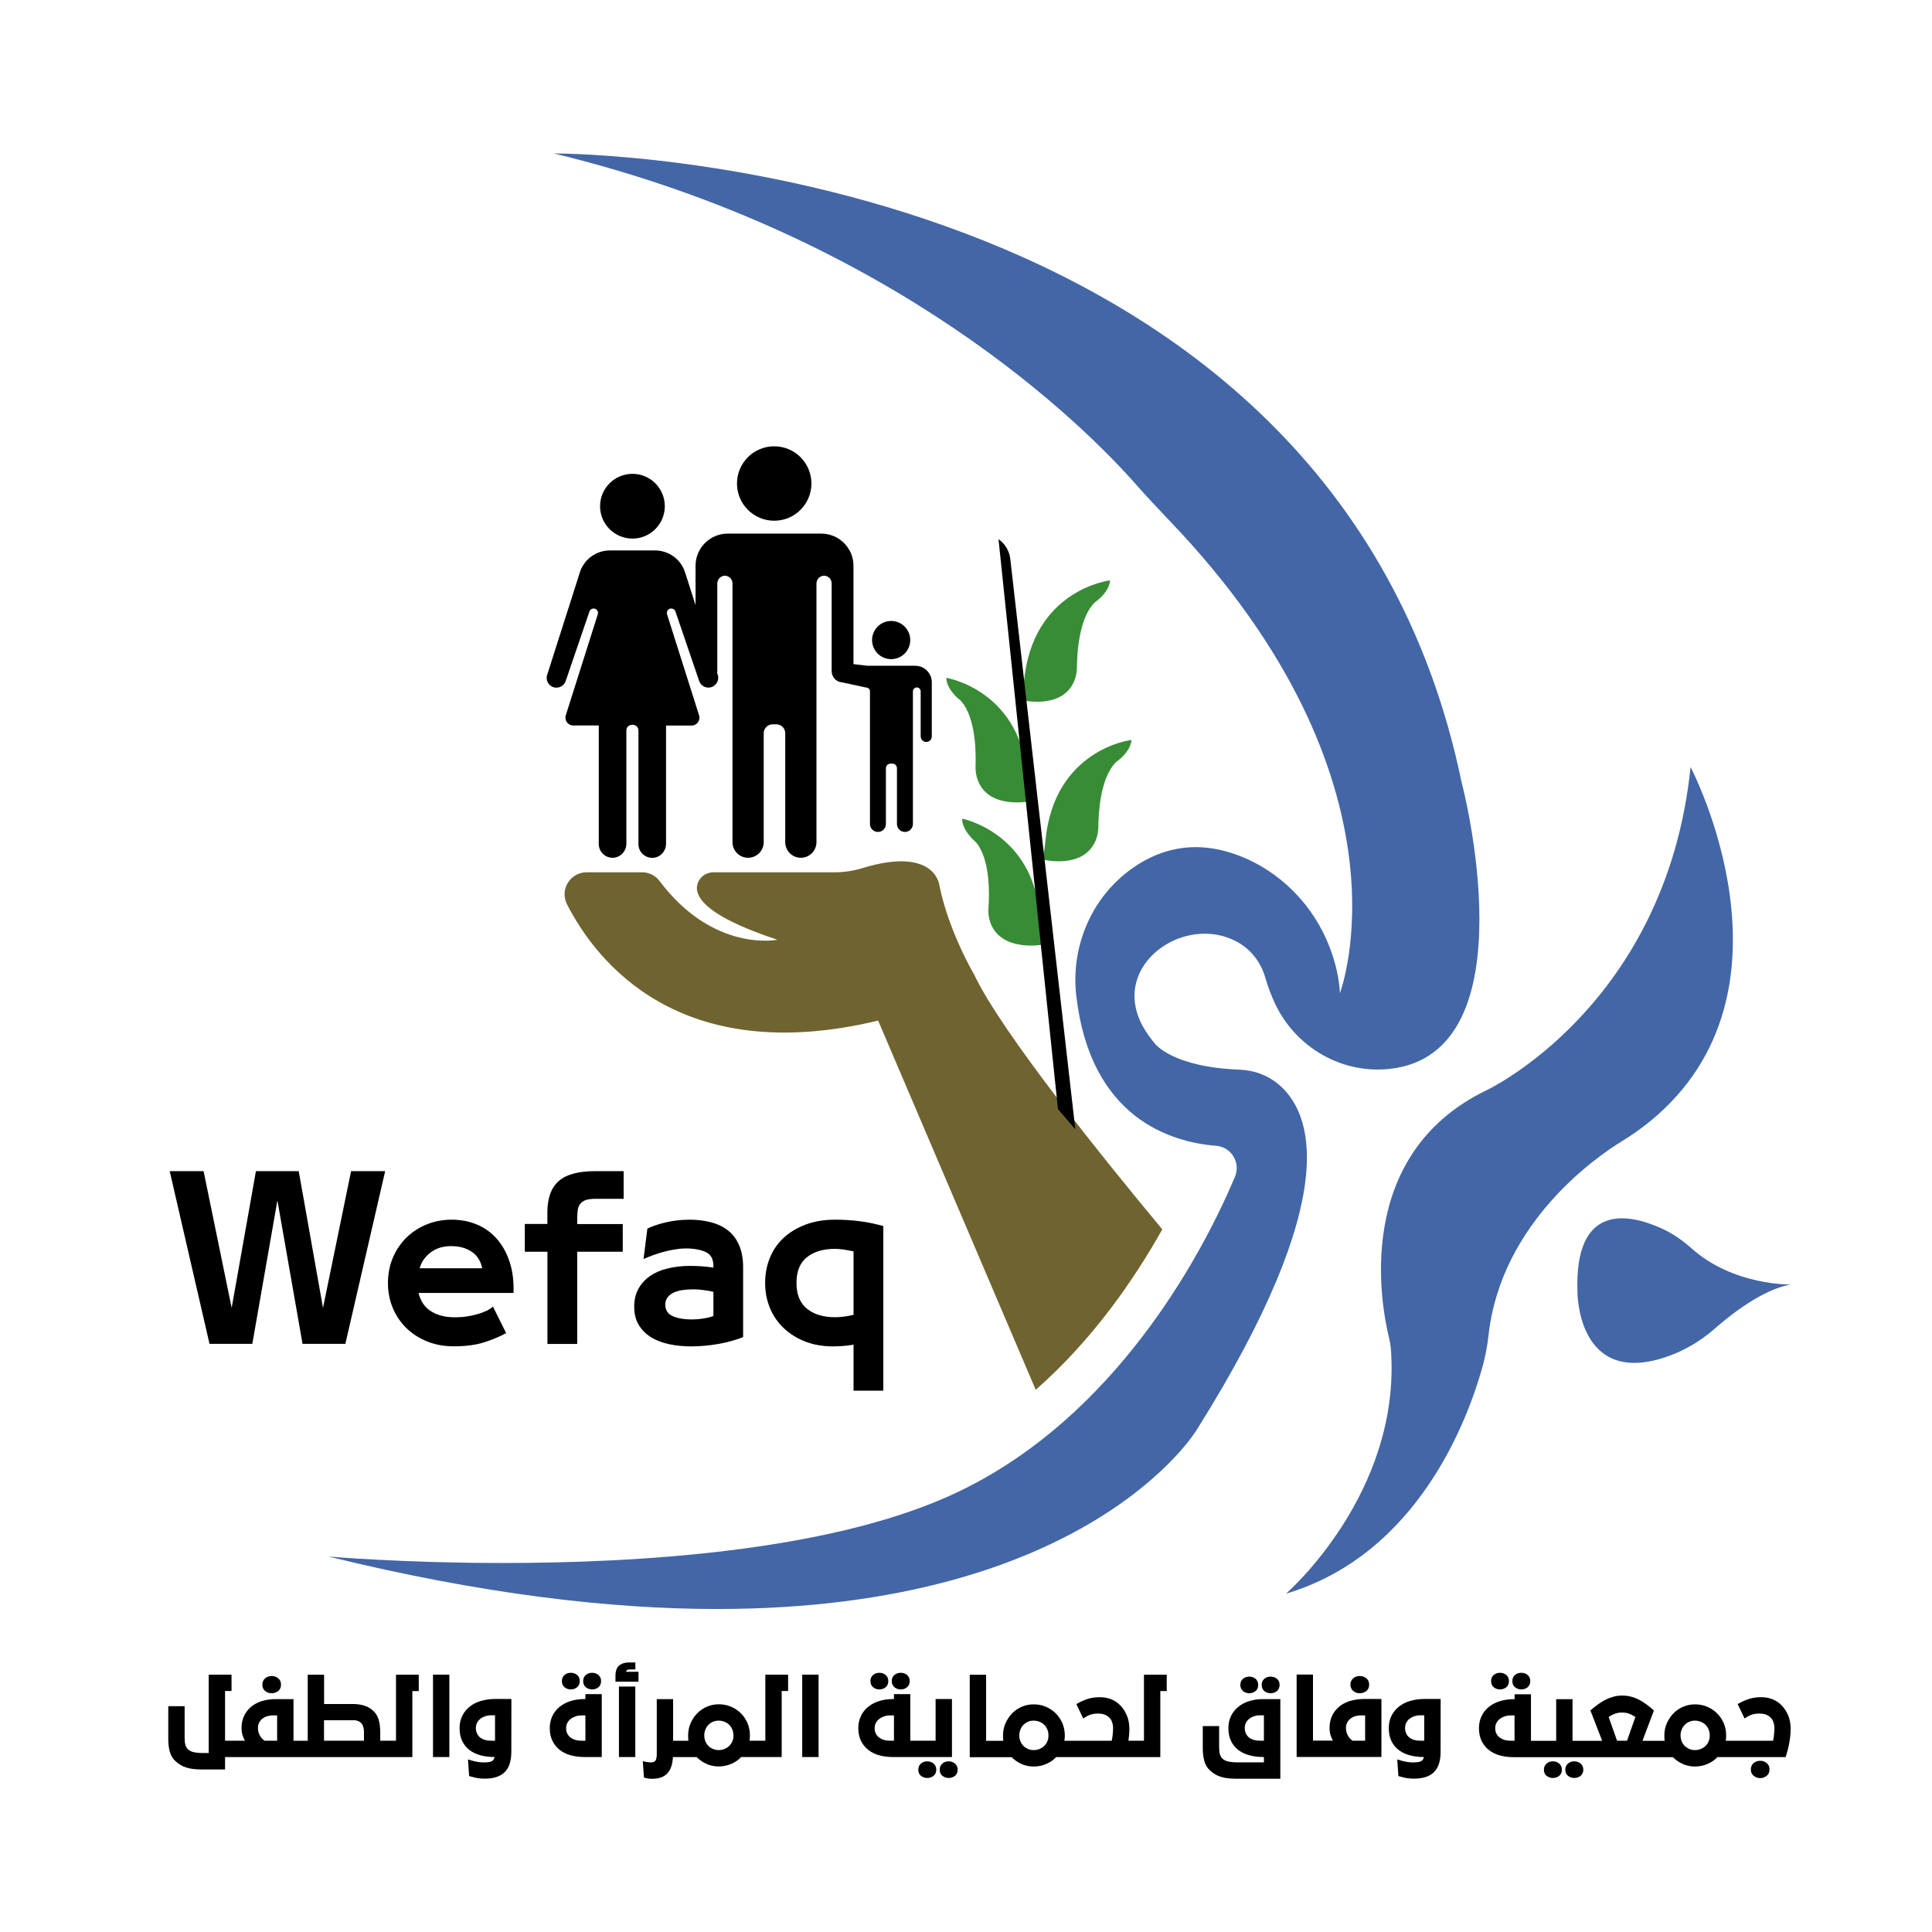 <?xml version="1.0" encoding="utf-8"?>
<!-- Generator: Adobe Illustrator 25.0.0, SVG Export Plug-In . SVG Version: 6.00 Build 0)  -->
<svg version="1.1" id="Layer_1" xmlns="http://www.w3.org/2000/svg" xmlns:xlink="http://www.w3.org/1999/xlink" x="0px" y="0px"
	 viewBox="0 0 283.46 283.46" style="enable-background:new 0 0 283.46 283.46;" xml:space="preserve">
<style type="text/css">
	.st0{fill:#4366A6;}
	.st1{fill:#6F642F;}
	.st2{fill:#388C36;}
</style>
<g>
	<g>
		<g>
			<path class="st0" d="M248.17,183.15c-1.34-1.2-2.83-2.23-4.48-2.96c-4.69-2.1-12.7-3.8-12.25,9.34c0,0-0.08,13.92,12.9,9.6
				c2.67-0.89,5.12-2.33,7.24-4.19c2.48-2.18,7.06-5.75,11.14-6.48C262.72,188.46,254.31,188.65,248.17,183.15z"/>
			<path class="st1" d="M151.96,203.91l-23.12-54.17c-29.22,7.03-41.4-8.75-45.65-17.06c-1.1-2.15,0.47-4.7,2.89-4.7h8.12
				c1.02,0,1.98,0.48,2.59,1.3c7.91,10.52,17.27,8.6,17.27,8.6c-11.32-3.73-12.35-6.75-11.64-8.44c0.38-0.9,1.29-1.46,2.27-1.46
				h17.81c1.37,0,2.72-0.21,4.03-0.61c10.54-3.22,11.26,2.37,11.26,2.37c1.38,6.92,5.11,13.19,5.11,13.19
				c3.96,8.45,19.26,27.37,27.63,37.44C166.42,187.69,160.34,196.56,151.96,203.91z"/>
			<path class="st2" d="M138.84,99.45c0,0,11.32,1.81,11.97,15.45c0.01,0.29,0.03,0.58,0.06,0.87l0.17,1.8c0,0-5.9,1.21-7.56-3.04
				c-0.27-0.69-0.37-1.44-0.35-2.19c0.07-1.77,0.06-6.94-2.07-9.42c-0.09-0.1-0.18-0.19-0.28-0.27
				C140.31,102.28,138.88,100.98,138.84,99.45z"/>
			<path class="st2" d="M141.16,120.11c0,0,11.26,2.18,11.46,15.84c0,0.29,0.01,0.58,0.03,0.87l0.11,1.81c0,0-5.93,1.02-7.46-3.28
				c-0.25-0.7-0.33-1.45-0.27-2.2c0.13-1.77,0.29-6.93-1.76-9.48c-0.08-0.1-0.18-0.19-0.28-0.28
				C142.54,122.98,141.16,121.63,141.16,120.11z"/>
			<path class="st2" d="M166.01,108.56c0,0-11.39,1.31-12.64,14.91c-0.03,0.29-0.06,0.58-0.1,0.86l-0.25,1.79
				c0,0,5.84,1.47,7.69-2.7c0.3-0.68,0.44-1.42,0.44-2.17c0.01-1.78,0.24-6.94,2.48-9.32c0.09-0.1,0.19-0.18,0.3-0.26
				C164.41,111.32,165.9,110.08,166.01,108.56z"/>
			<path class="st2" d="M162.87,85.15c0,0-11.39,1.31-12.64,14.91c-0.03,0.29-0.06,0.58-0.1,0.86l-0.25,1.79c0,0,5.84,1.47,7.69-2.7
				c0.3-0.68,0.44-1.42,0.44-2.17c0.01-1.78,0.24-6.94,2.48-9.32c0.09-0.1,0.19-0.18,0.3-0.26
				C161.27,87.91,162.76,86.68,162.87,85.15z"/>
			<path d="M146.5,79.1l8.72,83.62l2.55,2.98l-9.54-83.68c-0.13-1.16-0.74-2.2-1.69-2.88L146.5,79.1z"/>
			<path class="st0" d="M203.85,156.83c-0.58,0.06-1.15,0.09-1.72,0.09c-6.52,0-12.49-3.93-15.2-9.98c-0.49-1.09-0.94-2.29-1.32-3.6
				c-0.64-2.19-2.1-4.07-4.11-5.16c-0.09-0.05-0.18-0.09-0.27-0.14c-1.43-0.72-2.96-1.05-4.47-1.05c-6.89,0-13.42,6.8-8.71,14.23
				c0.4,0.63,0.87,1.27,1.42,1.92c0,0,2.54,3.42,12.4,3.8c2.05,0.08,4.04,0.77,5.63,2.08c4.96,4.08,9.87,16.08-11.96,50.83
				c0,0-15.81,26.22-70.34,26.22c-15.64,0-34.46-2.16-57.01-7.7c0,0,10.8,0.95,25.63,0.95c19.97,0,47.26-1.72,65.33-9.78
				c5.74-2.56,10.84-5.9,15.35-9.64c9.02-7.5,15.66-16.63,20.25-24.45c2.99-5.09,5.1-9.62,6.44-12.79c0.87-2.06-0.52-4.37-2.75-4.55
				c-6.64-0.53-18.46-4.04-20.53-22.02c-0.83-7.27,2.26-14.49,8.24-18.71c2.54-1.79,5.64-3.09,9.29-3.09c2.19,0,4.58,0.47,7.16,1.58
				c6.18,2.66,10.85,7.94,12.92,14.33c0.57,1.74,0.98,3.62,1.07,5.51c0,0,11.81-30.88-25.03-69.35c-1.71-1.79-3.4-3.59-5.04-5.45
				c-7.32-8.27-35.07-36.24-85.26-48.4c0,0,0.01,0,0.03,0c2.02,0,114.19,0.41,133.17,92.34
				C214.48,114.84,224.9,154.59,203.85,156.83z"/>
			<g>
				<path d="M104.04,100.88c-0.6,0.04-1.15-0.29-1.4-0.82c-0.03-0.05-0.05-0.1-0.06-0.15l-1.92-5.62l-1.56-4.57
					c-0.09-0.27-0.35-0.45-0.64-0.44c-0.36,0.01-0.62,0.31-0.62,0.65c0,0.06,0.01,0.13,0.03,0.2l4.7,14.83
					c0.23,0.74-0.32,1.49-1.09,1.49h-3.76v17.34c0,1.09-0.84,2.02-1.93,2.07c-1.16,0.05-2.12-0.87-2.12-2.02v-16.67
					c0-0.46-0.37-0.83-0.83-0.83h-0.11c-0.23,0-0.44,0.09-0.59,0.24c-0.15,0.15-0.24,0.36-0.24,0.59v16.61
					c0,1.09-0.84,2.02-1.93,2.07c-1.16,0.05-2.12-0.87-2.12-2.02v-17.39H84.1c-0.77,0-1.32-0.75-1.09-1.49l4.7-14.83
					c0.13-0.41-0.17-0.82-0.59-0.84h-0.03c-0.28,0-0.52,0.18-0.61,0.44L83,99.91c-0.2,0.59-0.75,0.98-1.36,0.98
					c-0.04,0-0.07,0-0.1,0c-0.93-0.07-1.55-0.99-1.26-1.87l4.8-15.05c0.61-1.91,2.39-3.21,4.4-3.21h6.63c2.01,0,3.79,1.3,4.4,3.21
					l0.16,0.49l3.19,10l1.45,4.56C105.59,99.89,104.96,100.81,104.04,100.88z"/>
				<circle cx="92.79" cy="74.27" r="4.75"/>
				<circle cx="113.59" cy="70.94" r="5.46"/>
				<path d="M125.22,83.01v15.5c0,0.89-0.73,1.61-1.63,1.6c-0.88-0.02-1.57-0.77-1.57-1.65V85.59c0-0.63-0.52-1.13-1.15-1.12
					c-0.61,0.02-1.08,0.55-1.08,1.16v37.93c0,0.63-0.26,1.2-0.67,1.62c-0.42,0.41-0.99,0.67-1.62,0.67c-1.26,0-2.29-1.02-2.29-2.29
					v-15.98c0-0.36-0.15-0.69-0.38-0.93c-0.24-0.24-0.57-0.38-0.93-0.38h-0.54c-0.72,0-1.31,0.59-1.31,1.31v15.98
					c0,0.63-0.26,1.2-0.67,1.62c-0.42,0.41-0.99,0.67-1.62,0.67c-1.26,0-2.29-1.02-2.29-2.29V85.59c0-0.63-0.52-1.13-1.15-1.12
					c-0.61,0.02-1.08,0.55-1.08,1.16v12.88c0,0.75-0.52,1.38-1.21,1.55c-0.03-0.05-0.05-0.1-0.06-0.15l-1.92-5.62V83.01
					c0-2.6,2.11-4.72,4.72-4.72h13.73C123.11,78.3,125.22,80.41,125.22,83.01z"/>
				<circle cx="130.75" cy="93.91" r="2.8"/>
				<path d="M127.26,97.68h3.51h0.01h3.51c1.33,0,2.42,1.08,2.42,2.42v7.94c0,0.46-0.37,0.83-0.83,0.82
					c-0.45-0.01-0.8-0.39-0.8-0.84v-6.59c0-0.32-0.27-0.58-0.59-0.57c-0.31,0.01-0.55,0.28-0.55,0.6v19.43
					c0,0.65-0.52,1.17-1.17,1.17l0,0c-0.65,0-1.17-0.52-1.17-1.17v-8.18c0-0.37-0.3-0.67-0.67-0.67l0,0l0,0h-0.28l0,0
					c-0.37,0-0.67,0.3-0.67,0.67v8.18c0,0.65-0.52,1.17-1.17,1.17l0,0c-0.65,0-1.17-0.52-1.17-1.17v-19.45
					c0-0.32-0.27-0.58-0.59-0.57l-3.44-0.74l0.22-2.85L127.26,97.68z"/>
			</g>
			<path class="st0" d="M248.04,112.55c0,0,17.32,32.88-5.91,51.94c-1.33,1.09-2.75,2.08-4.22,2.98
				c-3.48,2.14-17.63,11.77-19.51,28.38c-0.17,1.54-0.45,3.08-0.86,4.57c-2.1,7.62-9.36,27.58-28.86,33.4
				c0,0,16.83-14.57,15.41-35.65c-0.05-0.68-0.16-1.35-0.32-2.01c-1.12-4.6-5.31-26.67,14.27-36.17
				C218.04,160,244.42,147.66,248.04,112.55z"/>
		</g>
		<g>
			<g>
				<path d="M47.39,191.89l4.12-20.06h5l-5.84,25.34h-6.28l-3.69-21.05l-3.68,21.05h-6.28l-5.84-25.34h4.97l4.12,20.06l3.56-20.06
					h6.28L47.39,191.89z"/>
				<path d="M67.16,193.26c0.46,0,0.94-0.04,1.45-0.13c0.51-0.08,1-0.19,1.47-0.33c0.47-0.13,0.9-0.3,1.3-0.48
					c0.39-0.19,0.71-0.4,0.94-0.63l1.94,3.9c-0.94,0.52-2.02,0.97-3.25,1.36c-1.23,0.39-2.71,0.58-4.44,0.58
					c-1.4,0-2.68-0.23-3.86-0.7s-2.2-1.12-3.06-1.95c-0.86-0.83-1.53-1.82-2.01-2.95c-0.48-1.13-0.72-2.36-0.72-3.67
					c0-1.35,0.24-2.6,0.73-3.75c0.49-1.15,1.16-2.13,2-2.95c0.84-0.82,1.83-1.46,2.97-1.92c1.14-0.46,2.35-0.69,3.64-0.69
					c1.35,0,2.6,0.24,3.73,0.72c1.14,0.48,2.11,1.18,2.92,2.11c0.81,0.93,1.44,2.06,1.87,3.39c0.44,1.33,0.62,2.84,0.56,4.53H61.41
					c0.29,1.21,0.9,2.1,1.83,2.69c0.93,0.58,2.08,0.88,3.45,0.88H67.16z M69.19,183.64c-0.81-0.54-1.81-0.81-3-0.81
					c-1.19,0-2.19,0.31-3,0.92c-0.81,0.61-1.36,1.39-1.62,2.33h9.18C70.52,184.99,70,184.18,69.19,183.64z"/>
				<path d="M77,179.58h3.31v-1.69c0-2.1,0.56-3.64,1.67-4.61c1.11-0.97,2.89-1.45,5.33-1.45h4.19v4.06h-4.16
					c-0.56,0-1.01,0.06-1.36,0.17s-0.61,0.29-0.81,0.52c-0.2,0.23-0.33,0.52-0.39,0.88c-0.06,0.35-0.09,0.77-0.09,1.25v0.88h6.68
					v4.06h-6.68v13.53h-4.37v-13.53H77V179.58z"/>
				<path d="M101.4,197.54c-1.1,0-2.16-0.1-3.17-0.31c-1.01-0.21-1.9-0.54-2.66-1c-0.76-0.46-1.37-1.06-1.83-1.8
					c-0.46-0.74-0.69-1.65-0.69-2.73c0-0.98,0.2-1.84,0.61-2.59c0.41-0.75,0.97-1.37,1.69-1.88c0.72-0.5,1.58-0.88,2.59-1.12
					c1.01-0.25,2.11-0.38,3.29-0.38c0.48,0,1.01,0.02,1.58,0.05c0.57,0.03,1.19,0.1,1.86,0.2v-0.25c0-1-0.37-1.68-1.12-2.03
					c-0.75-0.35-1.73-0.53-2.94-0.53c-0.46,0-0.96,0.04-1.5,0.13c-0.54,0.08-1.09,0.2-1.64,0.34c-0.55,0.15-1.09,0.31-1.61,0.5
					c-0.52,0.19-1,0.39-1.44,0.59l0.56-4.47c0.71-0.35,1.61-0.66,2.72-0.92c1.1-0.26,2.27-0.39,3.5-0.39c1.12,0,2.17,0.13,3.12,0.38
					c0.96,0.25,1.79,0.65,2.48,1.19c0.7,0.54,1.24,1.26,1.64,2.16c0.39,0.9,0.59,1.98,0.59,3.25v10.25
					c-1.12,0.44-2.35,0.78-3.69,1.01C104.03,197.42,102.71,197.54,101.4,197.54z M104.68,189.54c-0.42-0.1-0.89-0.19-1.44-0.26
					c-0.54-0.07-1.05-0.11-1.53-0.11c-0.56,0-1.09,0.04-1.58,0.11c-0.49,0.07-0.92,0.2-1.3,0.37c-0.37,0.18-0.67,0.41-0.89,0.7
					c-0.22,0.29-0.33,0.65-0.33,1.06c0,0.81,0.37,1.38,1.11,1.7s1.65,0.48,2.73,0.48c0.54,0,1.09-0.04,1.66-0.13
					c0.56-0.08,1.08-0.21,1.56-0.37V189.54z"/>
				<path d="M125.23,197.29c-0.6,0.1-1.16,0.17-1.67,0.2c-0.51,0.03-0.96,0.05-1.36,0.05c-1.5,0-2.86-0.24-4.08-0.72
					c-1.22-0.48-2.27-1.14-3.14-1.97c-0.88-0.83-1.55-1.82-2.02-2.95c-0.47-1.14-0.7-2.36-0.7-3.67c0-1.31,0.23-2.54,0.69-3.67
					c0.46-1.14,1.13-2.11,2.02-2.94c0.88-0.82,1.96-1.47,3.23-1.95c1.27-0.48,2.72-0.72,4.34-0.72c2.54,0,4.89,0.31,7.06,0.94v24.15
					h-4.37V197.29z M116.86,188.23c0,1.69,0.51,2.95,1.53,3.78c1.02,0.83,2.4,1.25,4.12,1.25c0.39,0,0.81-0.03,1.25-0.08
					c0.44-0.05,0.93-0.14,1.47-0.27v-9.31c-0.48-0.1-0.95-0.19-1.4-0.26c-0.46-0.07-0.9-0.11-1.31-0.11c-1.73,0-3.1,0.41-4.12,1.22
					C117.37,185.26,116.86,186.52,116.86,188.23z"/>
			</g>
		</g>
	</g>
	<g>
		<path d="M38.91,248.11c0.28,0.22,0.6,0.32,0.95,0.32c0.36,0,0.67-0.11,0.95-0.32c0.28-0.22,0.42-0.53,0.42-0.95
			c0-0.38-0.13-0.68-0.4-0.91c-0.26-0.23-0.59-0.35-0.97-0.35s-0.71,0.12-0.97,0.35c-0.26,0.23-0.4,0.53-0.4,0.91
			C38.49,247.57,38.63,247.89,38.91,248.11z"/>
		<path d="M58.12,255.39h-0.76H56.7h-0.91v-1.21c0-0.62-0.06-1.19-0.19-1.71c-0.13-0.52-0.36-0.97-0.7-1.32
			c-0.39-0.4-0.84-0.7-1.35-0.87c-0.52-0.18-1.11-0.27-1.78-0.27h-4.22v-4.3h-2.4v9.69H44.4h-0.66h-0.68v-6.11h-2.57
			c-0.74,0-1.42,0.09-2.04,0.28c-0.62,0.19-1.15,0.47-1.6,0.84c-0.45,0.37-0.79,0.82-1.04,1.34c-0.25,0.53-0.37,1.12-0.37,1.78
			c0,0.43,0.06,0.83,0.19,1.18c0.13,0.36,0.23,0.58,0.31,0.68h-1.08H34.2h-1.18v-7.29h0.95v-2.4h-3.35v11.5h-0.97
			c-0.42,0-0.81-0.04-1.16-0.11c-0.35-0.07-0.64-0.2-0.87-0.4c-0.19-0.16-0.33-0.39-0.41-0.66c-0.08-0.28-0.12-0.63-0.12-1.04v-4.66
			h-2.4v4.91c0,0.61,0.07,1.19,0.22,1.75c0.15,0.56,0.42,1.02,0.8,1.37c0.23,0.22,0.48,0.41,0.74,0.57
			c0.26,0.16,0.54,0.29,0.85,0.39c0.31,0.1,0.64,0.17,1,0.22c0.36,0.04,0.76,0.07,1.21,0.07h3.51v-1.81h1.18h0.66h8.87h0.66h12.3
			h0.65h3.16v-9.69h0.94v-2.4h-3.34V255.39z M40.66,255.39h-1.85c-0.28-0.19-0.51-0.45-0.69-0.77c-0.18-0.32-0.27-0.68-0.27-1.1
			c0-0.3,0.06-0.56,0.18-0.79c0.12-0.23,0.28-0.42,0.48-0.58c0.2-0.15,0.43-0.27,0.69-0.35c0.26-0.08,0.53-0.12,0.8-0.12h0.66
			V255.39z M53.39,255.39h-5.85v-3h4.42c0.23,0,0.44,0.05,0.64,0.14c0.19,0.09,0.34,0.21,0.45,0.35c0.12,0.14,0.2,0.31,0.26,0.51
			c0.06,0.2,0.09,0.43,0.09,0.7V255.39z"/>
		<rect x="63.53" y="245.7" width="2.4" height="12.09"/>
		<path d="M70.52,249.57c-0.63,0.19-1.17,0.47-1.62,0.84c-0.46,0.37-0.82,0.81-1.08,1.34c-0.26,0.53-0.39,1.12-0.39,1.78
			c0,0.75,0.13,1.4,0.4,1.94c0.27,0.54,0.64,0.99,1.1,1.33c0.47,0.34,1.01,0.59,1.63,0.75c0.62,0.16,1.29,0.24,2,0.24h0.01
			c-0.01,0.09-0.05,0.19-0.12,0.32c-0.07,0.13-0.17,0.22-0.3,0.29c-0.13,0.07-0.29,0.11-0.48,0.14c-0.2,0.02-0.43,0.04-0.7,0.04
			c-0.33,0-0.65-0.03-0.98-0.09c-0.33-0.06-0.77-0.17-1.33-0.35l0.17,2.44l0.72,0.2c0.17,0.04,0.34,0.07,0.51,0.1
			c0.16,0.03,0.33,0.05,0.5,0.06c0.17,0.01,0.35,0.02,0.56,0.02c0.73,0,1.35-0.1,1.86-0.29c0.51-0.19,0.91-0.46,1.21-0.82
			c0.3-0.35,0.52-0.77,0.64-1.24c0.12-0.48,0.19-1,0.19-1.57l0.01-7.77h-2.47C71.83,249.28,71.15,249.38,70.52,249.57z
			 M72.64,255.39h-0.66c-0.31,0-0.59-0.04-0.86-0.12c-0.26-0.08-0.49-0.2-0.68-0.35s-0.34-0.35-0.45-0.58
			c-0.11-0.23-0.17-0.5-0.17-0.81c0-0.28,0.06-0.53,0.17-0.76c0.12-0.23,0.27-0.42,0.47-0.58c0.2-0.16,0.43-0.28,0.69-0.38
			c0.26-0.09,0.54-0.14,0.82-0.14h0.66V255.39z"/>
		<path d="M85.89,249.28h-0.1c-0.8,0-1.52,0.11-2.15,0.32c-0.64,0.21-1.17,0.51-1.62,0.89c-0.44,0.38-0.78,0.83-1.01,1.35
			c-0.23,0.52-0.35,1.09-0.35,1.7c0,0.71,0.13,1.34,0.39,1.87c0.26,0.53,0.62,0.98,1.08,1.34c0.46,0.36,1,0.62,1.62,0.79
			c0.62,0.17,1.3,0.25,2.04,0.25h2.5v-9.23h-2.4V249.28z M85.89,255.39h-0.69c-0.28,0-0.55-0.04-0.81-0.12
			c-0.26-0.08-0.49-0.2-0.69-0.35s-0.35-0.34-0.47-0.57c-0.12-0.23-0.17-0.49-0.17-0.8c0-0.3,0.06-0.56,0.19-0.79
			c0.13-0.23,0.29-0.42,0.51-0.58c0.21-0.16,0.45-0.28,0.72-0.37c0.27-0.09,0.54-0.13,0.82-0.13h0.59V255.39z"/>
		<path d="M83.75,247.87c0.36,0,0.66-0.11,0.92-0.32s0.39-0.52,0.39-0.91c0-0.37-0.13-0.66-0.38-0.88s-0.57-0.33-0.93-0.33
			c-0.37,0-0.68,0.11-0.93,0.33s-0.38,0.52-0.38,0.88c0,0.39,0.13,0.7,0.39,0.91S83.39,247.87,83.75,247.87z"/>
		<path d="M86.88,247.87c0.36,0,0.66-0.11,0.92-0.32s0.39-0.52,0.39-0.91c0-0.37-0.13-0.66-0.38-0.88s-0.56-0.33-0.94-0.33
			c-0.37,0-0.68,0.11-0.93,0.33s-0.38,0.52-0.38,0.88c0,0.39,0.13,0.7,0.39,0.91S86.53,247.87,86.88,247.87z"/>
		<path d="M91.96,245.07c0.08-0.09,0.24-0.13,0.47-0.13h0.79v-1.03h-0.91c-0.62,0-1.1,0.15-1.47,0.46c-0.36,0.3-0.54,0.81-0.54,1.52
			v0.85h3.38v-1.46h-1.85C91.84,245.22,91.88,245.15,91.96,245.07z"/>
		<rect x="90.81" y="247.45" width="2.4" height="10.34"/>
		<path d="M112.29,255.39h-0.75h-0.66h-0.91c0.04-0.32,0.06-0.56,0.06-0.74c0-0.65-0.12-1.26-0.35-1.82
			c-0.24-0.56-0.56-1.04-0.98-1.46c-0.42-0.41-0.91-0.74-1.46-0.97c-0.55-0.24-1.15-0.35-1.78-0.35c-0.63,0-1.21,0.12-1.76,0.36
			c-0.55,0.24-1.03,0.57-1.43,0.99c-0.4,0.42-0.72,0.91-0.96,1.46s-0.35,1.15-0.35,1.8c0,0.17,0.01,0.42,0.04,0.74h-0.68h-0.66h-0.9
			v-6.11h-2.4v8.06c0,0.46-0.06,0.78-0.19,0.96c-0.13,0.18-0.36,0.27-0.7,0.27c-0.14,0-0.29-0.01-0.43-0.03
			c-0.14-0.02-0.38-0.07-0.73-0.16l0.17,2.41c0.21,0.07,0.41,0.11,0.61,0.14s0.39,0.04,0.59,0.04c1.01,0,1.76-0.27,2.25-0.81
			s0.75-1.33,0.8-2.37h0.92h0.66h1.91c0.39,0.4,0.86,0.73,1.42,0.99c0.56,0.26,1.17,0.38,1.81,0.38c0.65,0,1.27-0.13,1.85-0.38
			s1.06-0.58,1.44-1h2.14h0.66h3.15v-9.69h0.94v-2.4h-3.34V255.39z M107.45,255.48c-0.11,0.26-0.27,0.49-0.46,0.68
			c-0.2,0.19-0.43,0.34-0.7,0.45c-0.27,0.11-0.55,0.16-0.85,0.16c-0.3,0-0.58-0.05-0.84-0.17c-0.26-0.11-0.48-0.26-0.67-0.45
			c-0.19-0.19-0.33-0.41-0.44-0.68c-0.11-0.26-0.16-0.55-0.16-0.85c0-0.3,0.05-0.58,0.16-0.85c0.11-0.27,0.25-0.5,0.44-0.69
			c0.19-0.19,0.41-0.35,0.66-0.46s0.54-0.17,0.84-0.17c0.32,0,0.61,0.06,0.88,0.17c0.27,0.11,0.5,0.26,0.69,0.45
			c0.19,0.19,0.34,0.42,0.45,0.69c0.11,0.27,0.16,0.56,0.16,0.87C107.62,254.93,107.57,255.22,107.45,255.48z"/>
		<rect x="117.7" y="245.7" width="2.4" height="12.09"/>
		<path d="M132.16,247.87c0.36,0,0.66-0.11,0.92-0.32s0.39-0.52,0.39-0.91c0-0.37-0.13-0.66-0.38-0.88s-0.56-0.33-0.94-0.33
			c-0.37,0-0.68,0.11-0.93,0.33c-0.26,0.22-0.38,0.52-0.38,0.88c0,0.39,0.13,0.7,0.39,0.91S131.8,247.87,132.16,247.87z"/>
		<path d="M129.02,247.87c0.36,0,0.66-0.11,0.92-0.32s0.39-0.52,0.39-0.91c0-0.37-0.13-0.66-0.38-0.88
			c-0.26-0.22-0.57-0.33-0.93-0.33c-0.37,0-0.68,0.11-0.93,0.33c-0.26,0.22-0.38,0.52-0.38,0.88c0,0.39,0.13,0.7,0.39,0.91
			C128.36,247.76,128.67,247.87,129.02,247.87z"/>
		<path d="M136.04,258.42c-0.37,0-0.68,0.11-0.93,0.34c-0.26,0.23-0.38,0.52-0.38,0.89c0,0.39,0.13,0.7,0.4,0.9
			c0.26,0.21,0.57,0.31,0.92,0.31c0.35,0,0.65-0.1,0.92-0.31c0.26-0.21,0.4-0.51,0.4-0.9c0-0.37-0.13-0.66-0.38-0.89
			C136.72,258.54,136.41,258.42,136.04,258.42z"/>
		<path d="M139.18,258.42c-0.37,0-0.68,0.11-0.93,0.34c-0.26,0.23-0.38,0.52-0.38,0.89c0,0.39,0.13,0.7,0.4,0.9
			c0.26,0.21,0.57,0.31,0.92,0.31c0.35,0,0.65-0.1,0.92-0.31c0.26-0.21,0.4-0.51,0.4-0.9c0-0.37-0.13-0.66-0.38-0.89
			C139.86,258.54,139.55,258.42,139.18,258.42z"/>
		<path d="M139.67,257.79v-8.51h-2.4v6.11h-2.38h-0.64h-0.69v-6.83h-2.4v0.72h-0.1c-0.8,0-1.52,0.11-2.15,0.32
			c-0.64,0.21-1.17,0.51-1.62,0.89c-0.44,0.38-0.78,0.83-1.01,1.35c-0.23,0.52-0.35,1.09-0.35,1.7c0,0.71,0.13,1.34,0.39,1.87
			c0.26,0.53,0.62,0.98,1.08,1.34c0.46,0.36,1,0.62,1.62,0.79c0.62,0.17,1.3,0.25,2.04,0.25h3.19h0.64H139.67z M131.16,255.39h-0.69
			c-0.28,0-0.55-0.04-0.81-0.12c-0.26-0.08-0.49-0.2-0.69-0.35c-0.2-0.15-0.35-0.34-0.47-0.57c-0.12-0.23-0.17-0.49-0.17-0.8
			c0-0.3,0.06-0.56,0.19-0.79c0.13-0.23,0.29-0.42,0.51-0.58c0.21-0.16,0.45-0.28,0.72-0.37c0.27-0.09,0.54-0.13,0.82-0.13h0.59
			V255.39z"/>
		<path d="M167.84,255.39h-0.76h-0.65h-0.87c0.03-0.16,0.06-0.41,0.09-0.73c0.03-0.32,0.05-0.65,0.05-0.99
			c0-0.76-0.13-1.43-0.38-2.01c-0.25-0.58-0.58-1.08-0.98-1.48c-0.37-0.38-0.8-0.66-1.31-0.87c-0.51-0.2-1.07-0.3-1.69-0.3
			c-0.63,0-1.21,0.08-1.74,0.25c-0.53,0.17-1.1,0.42-1.68,0.76l1.01,2.11c0.47-0.31,0.86-0.51,1.16-0.59c0.3-0.09,0.64-0.13,1-0.13
			c0.67,0,1.2,0.17,1.57,0.51c0.23,0.19,0.4,0.44,0.5,0.74c0.1,0.3,0.15,0.59,0.15,0.87c0,0.3-0.02,0.63-0.06,1
			c-0.04,0.37-0.09,0.66-0.14,0.87h-5.37h-0.66h-0.91c0.04-0.32,0.06-0.56,0.06-0.74c0-0.65-0.12-1.26-0.35-1.82
			c-0.24-0.56-0.56-1.04-0.98-1.46c-0.42-0.41-0.91-0.74-1.46-0.97c-0.55-0.24-1.15-0.35-1.78-0.35c-0.63,0-1.21,0.12-1.76,0.36
			c-0.55,0.24-1.03,0.57-1.43,0.99c-0.4,0.42-0.72,0.91-0.96,1.46s-0.35,1.15-0.35,1.8c0,0.17,0.01,0.42,0.04,0.74h-0.68h-0.66
			h-1.18v-9.69h-2.4v12.09h3.58h0.66h1.91c0.39,0.4,0.86,0.73,1.42,0.99c0.56,0.26,1.17,0.38,1.81,0.38c0.65,0,1.27-0.13,1.85-0.38
			s1.06-0.58,1.44-1h2.14h0.66h8.68h0.65h3.16v-9.69h0.94v-2.4h-3.34V255.39z M153.67,255.48c-0.11,0.26-0.27,0.49-0.46,0.68
			c-0.2,0.19-0.43,0.34-0.7,0.45c-0.27,0.11-0.55,0.16-0.85,0.16c-0.3,0-0.58-0.05-0.84-0.17s-0.48-0.26-0.67-0.45
			c-0.19-0.19-0.33-0.41-0.44-0.68c-0.11-0.26-0.16-0.55-0.16-0.85c0-0.3,0.05-0.58,0.16-0.85c0.11-0.27,0.25-0.5,0.44-0.69
			c0.19-0.19,0.41-0.35,0.66-0.46c0.26-0.12,0.54-0.17,0.84-0.17c0.32,0,0.61,0.06,0.88,0.17c0.27,0.11,0.5,0.26,0.69,0.45
			c0.19,0.19,0.34,0.42,0.45,0.69c0.11,0.27,0.16,0.56,0.16,0.87C153.83,254.93,153.78,255.22,153.67,255.48z"/>
		<path d="M183.32,249.57c-0.63,0.19-1.17,0.47-1.62,0.84c-0.46,0.37-0.82,0.81-1.08,1.34c-0.26,0.53-0.39,1.12-0.39,1.78
			c0,0.75,0.13,1.4,0.4,1.94c0.27,0.54,0.64,0.99,1.11,1.33c0.47,0.34,1.01,0.59,1.63,0.75c0.62,0.16,1.29,0.24,2,0.24h0.07v0.78
			h-4.01c-0.42,0-0.81-0.04-1.16-0.11c-0.35-0.07-0.64-0.2-0.87-0.4c-0.19-0.16-0.33-0.39-0.41-0.66c-0.08-0.28-0.12-0.63-0.12-1.04
			v-3.11h-2.4v3.35c0,0.61,0.08,1.19,0.22,1.75c0.15,0.56,0.42,1.02,0.8,1.37c0.23,0.22,0.48,0.41,0.74,0.57
			c0.26,0.16,0.54,0.29,0.85,0.39c0.31,0.1,0.64,0.17,1,0.22c0.36,0.04,0.76,0.07,1.21,0.07h6.56v-11.68h-2.47
			C184.63,249.28,183.95,249.38,183.32,249.57z M185.45,255.39h-0.66c-0.31,0-0.59-0.04-0.86-0.12c-0.26-0.08-0.49-0.2-0.68-0.35
			s-0.34-0.35-0.45-0.58c-0.11-0.23-0.17-0.5-0.17-0.81c0-0.28,0.06-0.53,0.17-0.76c0.12-0.23,0.27-0.42,0.47-0.58
			c0.2-0.16,0.43-0.28,0.69-0.38c0.26-0.09,0.54-0.14,0.82-0.14h0.66V255.39z"/>
		<path d="M183.29,248.43c0.36,0,0.66-0.11,0.92-0.32c0.26-0.21,0.39-0.52,0.39-0.91c0-0.37-0.13-0.66-0.38-0.88
			c-0.26-0.22-0.57-0.33-0.93-0.33c-0.37,0-0.68,0.11-0.93,0.33c-0.26,0.22-0.38,0.52-0.38,0.88c0,0.39,0.13,0.7,0.39,0.91
			C182.63,248.32,182.94,248.43,183.29,248.43z"/>
		<path d="M186.43,248.43c0.36,0,0.66-0.11,0.92-0.32c0.26-0.21,0.39-0.52,0.39-0.91c0-0.37-0.13-0.66-0.38-0.88
			c-0.25-0.22-0.56-0.33-0.94-0.33c-0.37,0-0.68,0.11-0.93,0.33c-0.26,0.22-0.38,0.52-0.38,0.88c0,0.39,0.13,0.7,0.39,0.91
			C185.76,248.32,186.07,248.43,186.43,248.43z"/>
		<path d="M198.56,248.11c0.28,0.22,0.6,0.32,0.95,0.32c0.36,0,0.67-0.11,0.95-0.32c0.28-0.22,0.42-0.53,0.42-0.95
			c0-0.38-0.13-0.68-0.4-0.91c-0.26-0.23-0.59-0.35-0.98-0.35s-0.71,0.12-0.97,0.35c-0.26,0.23-0.4,0.53-0.4,0.91
			C198.14,247.57,198.28,247.89,198.56,248.11z"/>
		<path d="M198.08,249.56c-0.62,0.19-1.15,0.47-1.6,0.84c-0.45,0.37-0.79,0.82-1.04,1.34c-0.25,0.53-0.37,1.12-0.37,1.78
			c0,0.43,0.06,0.83,0.19,1.18c0.13,0.36,0.23,0.58,0.31,0.68h-1.08h-0.67h-1.18v-9.69h-2.4v12.09h3.58h0.67h8.19v-8.51h-2.57
			C199.38,249.28,198.7,249.38,198.08,249.56z M200.29,255.39h-1.85c-0.28-0.19-0.51-0.45-0.69-0.77c-0.18-0.32-0.27-0.68-0.27-1.1
			c0-0.3,0.06-0.56,0.18-0.79c0.12-0.23,0.28-0.42,0.48-0.58c0.2-0.15,0.43-0.27,0.69-0.35c0.26-0.08,0.53-0.12,0.8-0.12h0.66
			V255.39z"/>
		<path d="M206.85,249.57c-0.63,0.19-1.17,0.47-1.62,0.84c-0.46,0.37-0.82,0.81-1.08,1.34c-0.26,0.53-0.39,1.12-0.39,1.78
			c0,0.75,0.13,1.4,0.4,1.94c0.27,0.54,0.64,0.99,1.11,1.33c0.47,0.34,1.01,0.59,1.63,0.75c0.62,0.16,1.29,0.24,2,0.24h0.01
			c-0.01,0.09-0.05,0.19-0.12,0.32c-0.07,0.13-0.17,0.22-0.3,0.29c-0.13,0.07-0.29,0.11-0.48,0.14c-0.2,0.02-0.43,0.04-0.7,0.04
			c-0.33,0-0.65-0.03-0.98-0.09c-0.33-0.06-0.77-0.17-1.33-0.35l0.17,2.44l0.72,0.2c0.17,0.04,0.34,0.07,0.51,0.1
			c0.16,0.03,0.33,0.05,0.5,0.06c0.17,0.01,0.35,0.02,0.56,0.02c0.73,0,1.35-0.1,1.86-0.29c0.51-0.19,0.91-0.46,1.21-0.82
			c0.3-0.35,0.52-0.77,0.64-1.24c0.13-0.48,0.19-1,0.19-1.57l0.01-7.77h-2.47C208.16,249.28,207.47,249.38,206.85,249.57z
			 M208.97,255.39h-0.66c-0.31,0-0.59-0.04-0.86-0.12c-0.26-0.08-0.49-0.2-0.68-0.35c-0.19-0.15-0.34-0.35-0.45-0.58
			c-0.11-0.23-0.17-0.5-0.17-0.81c0-0.28,0.06-0.53,0.17-0.76c0.12-0.23,0.27-0.42,0.47-0.58c0.2-0.16,0.43-0.28,0.69-0.38
			c0.26-0.09,0.54-0.14,0.82-0.14h0.66V255.39z"/>
		<path d="M220.08,247.87c0.36,0,0.66-0.11,0.92-0.32s0.39-0.52,0.39-0.91c0-0.37-0.13-0.66-0.38-0.88
			c-0.26-0.22-0.57-0.33-0.93-0.33s-0.68,0.11-0.93,0.33c-0.26,0.22-0.38,0.52-0.38,0.88c0,0.39,0.13,0.7,0.39,0.91
			C219.41,247.76,219.72,247.87,220.08,247.87z"/>
		<path d="M223.21,247.87c0.36,0,0.66-0.11,0.92-0.32s0.39-0.52,0.39-0.91c0-0.37-0.13-0.66-0.38-0.88
			c-0.25-0.22-0.56-0.33-0.94-0.33c-0.37,0-0.68,0.11-0.93,0.33c-0.26,0.22-0.38,0.52-0.38,0.88c0,0.39,0.13,0.7,0.39,0.91
			S222.85,247.87,223.21,247.87z"/>
		<path d="M227.83,258.42c-0.37,0-0.68,0.11-0.93,0.34c-0.26,0.23-0.38,0.52-0.38,0.89c0,0.39,0.13,0.7,0.4,0.9
			c0.26,0.21,0.57,0.31,0.92,0.31c0.35,0,0.65-0.1,0.92-0.31c0.26-0.21,0.4-0.51,0.4-0.9c0-0.37-0.13-0.66-0.38-0.89
			C228.51,258.54,228.2,258.42,227.83,258.42z"/>
		<path d="M230.97,258.42c-0.37,0-0.68,0.11-0.93,0.34c-0.26,0.23-0.38,0.52-0.38,0.89c0,0.39,0.13,0.7,0.4,0.9
			c0.26,0.21,0.57,0.31,0.92,0.31c0.35,0,0.65-0.1,0.92-0.31c0.26-0.21,0.4-0.51,0.4-0.9c0-0.37-0.13-0.66-0.38-0.89
			C231.65,258.54,231.34,258.42,230.97,258.42z"/>
		<path d="M258.25,258.34c-0.39,0-0.71,0.12-0.97,0.35c-0.26,0.23-0.4,0.53-0.4,0.91c0,0.41,0.14,0.73,0.42,0.95
			c0.28,0.22,0.6,0.33,0.95,0.33s0.67-0.11,0.95-0.33c0.28-0.22,0.42-0.53,0.42-0.95c0-0.38-0.13-0.68-0.4-0.91
			C258.96,258.45,258.63,258.34,258.25,258.34z"/>
		<path d="M262.35,251.66c-0.25-0.58-0.58-1.08-0.98-1.48c-0.37-0.38-0.8-0.66-1.31-0.87c-0.51-0.2-1.07-0.3-1.69-0.3
			c-0.63,0-1.21,0.08-1.74,0.25s-1.1,0.42-1.68,0.76l1.01,2.11c0.47-0.31,0.86-0.51,1.16-0.59c0.3-0.09,0.64-0.13,1-0.13
			c0.67,0,1.2,0.17,1.57,0.51c0.23,0.19,0.4,0.44,0.5,0.74c0.1,0.3,0.15,0.59,0.15,0.87c0,0.3-0.02,0.63-0.06,1
			c-0.04,0.37-0.09,0.66-0.14,0.87h-5.37h-0.66h-0.91c0.04-0.32,0.06-0.56,0.06-0.74c0-0.65-0.12-1.26-0.35-1.82
			c-0.24-0.56-0.56-1.04-0.98-1.46c-0.42-0.41-0.91-0.74-1.46-0.97c-0.55-0.24-1.15-0.35-1.78-0.35c-0.63,0-1.21,0.12-1.76,0.36
			c-0.55,0.24-1.03,0.57-1.43,0.99s-0.72,0.91-0.96,1.46c-0.24,0.55-0.35,1.15-0.35,1.8c0,0.17,0.01,0.42,0.04,0.74h-0.68h-0.66
			h-1.91l1.68-4.45c-0.73-0.67-1.48-1.21-2.23-1.6c-0.76-0.39-1.57-0.59-2.43-0.59c-0.43,0-0.85,0.05-1.25,0.16
			c-0.4,0.11-0.78,0.25-1.16,0.44c-0.37,0.19-0.73,0.41-1.09,0.66c-0.36,0.26-0.74,0.56-1.16,0.92l1.73,4.46h-1.69h-0.67h-1.99
			v-6.11h-2.4v6.11h-2.37h-0.65h-0.68v-6.83h-2.4v0.72h-0.1c-0.8,0-1.52,0.11-2.15,0.32c-0.64,0.21-1.17,0.51-1.62,0.89
			c-0.44,0.38-0.78,0.83-1.01,1.35c-0.23,0.52-0.35,1.09-0.35,1.7c0,0.71,0.13,1.34,0.39,1.87c0.26,0.53,0.62,0.98,1.08,1.34
			c0.46,0.36,1,0.62,1.62,0.79c0.62,0.17,1.3,0.25,2.04,0.25h3.18h0.65h6.76h0.67h9.5h0.66h1.91c0.38,0.4,0.86,0.73,1.42,0.99
			c0.56,0.26,1.17,0.38,1.81,0.38c0.65,0,1.27-0.13,1.85-0.38c0.58-0.25,1.06-0.58,1.44-1h2.14h0.66h7.22
			c0.09-0.3,0.17-0.6,0.26-0.89c0.09-0.29,0.16-0.62,0.23-0.97c0.07-0.35,0.13-0.72,0.17-1.1c0.05-0.38,0.07-0.77,0.07-1.16
			C262.72,252.91,262.6,252.24,262.35,251.66z M222.21,255.39h-0.69c-0.28,0-0.55-0.04-0.81-0.12c-0.26-0.08-0.49-0.2-0.69-0.35
			c-0.2-0.15-0.35-0.34-0.47-0.57c-0.12-0.23-0.17-0.49-0.17-0.8c0-0.3,0.06-0.56,0.19-0.79c0.13-0.23,0.29-0.42,0.51-0.58
			c0.21-0.16,0.45-0.28,0.72-0.37c0.27-0.09,0.54-0.13,0.82-0.13h0.59V255.39z M238.72,255.39h-1.47l-1.23-3.47
			c0.28-0.2,0.58-0.36,0.9-0.48c0.32-0.12,0.67-0.18,1.05-0.18c0.39,0,0.74,0.06,1.05,0.17c0.3,0.11,0.61,0.27,0.92,0.48
			L238.72,255.39z M250.69,255.48c-0.11,0.26-0.26,0.49-0.46,0.68c-0.2,0.19-0.43,0.34-0.7,0.45c-0.27,0.11-0.55,0.16-0.85,0.16
			c-0.3,0-0.58-0.05-0.84-0.17s-0.48-0.26-0.67-0.45c-0.19-0.19-0.33-0.41-0.44-0.68c-0.11-0.26-0.16-0.55-0.16-0.85
			c0-0.3,0.05-0.58,0.16-0.85c0.11-0.27,0.25-0.5,0.44-0.69c0.19-0.19,0.41-0.35,0.66-0.46c0.26-0.12,0.54-0.17,0.84-0.17
			c0.32,0,0.61,0.06,0.88,0.17c0.27,0.11,0.5,0.26,0.69,0.45c0.19,0.19,0.34,0.42,0.45,0.69c0.11,0.27,0.16,0.56,0.16,0.87
			C250.85,254.93,250.8,255.22,250.69,255.48z"/>
	</g>
</g>
</svg>

